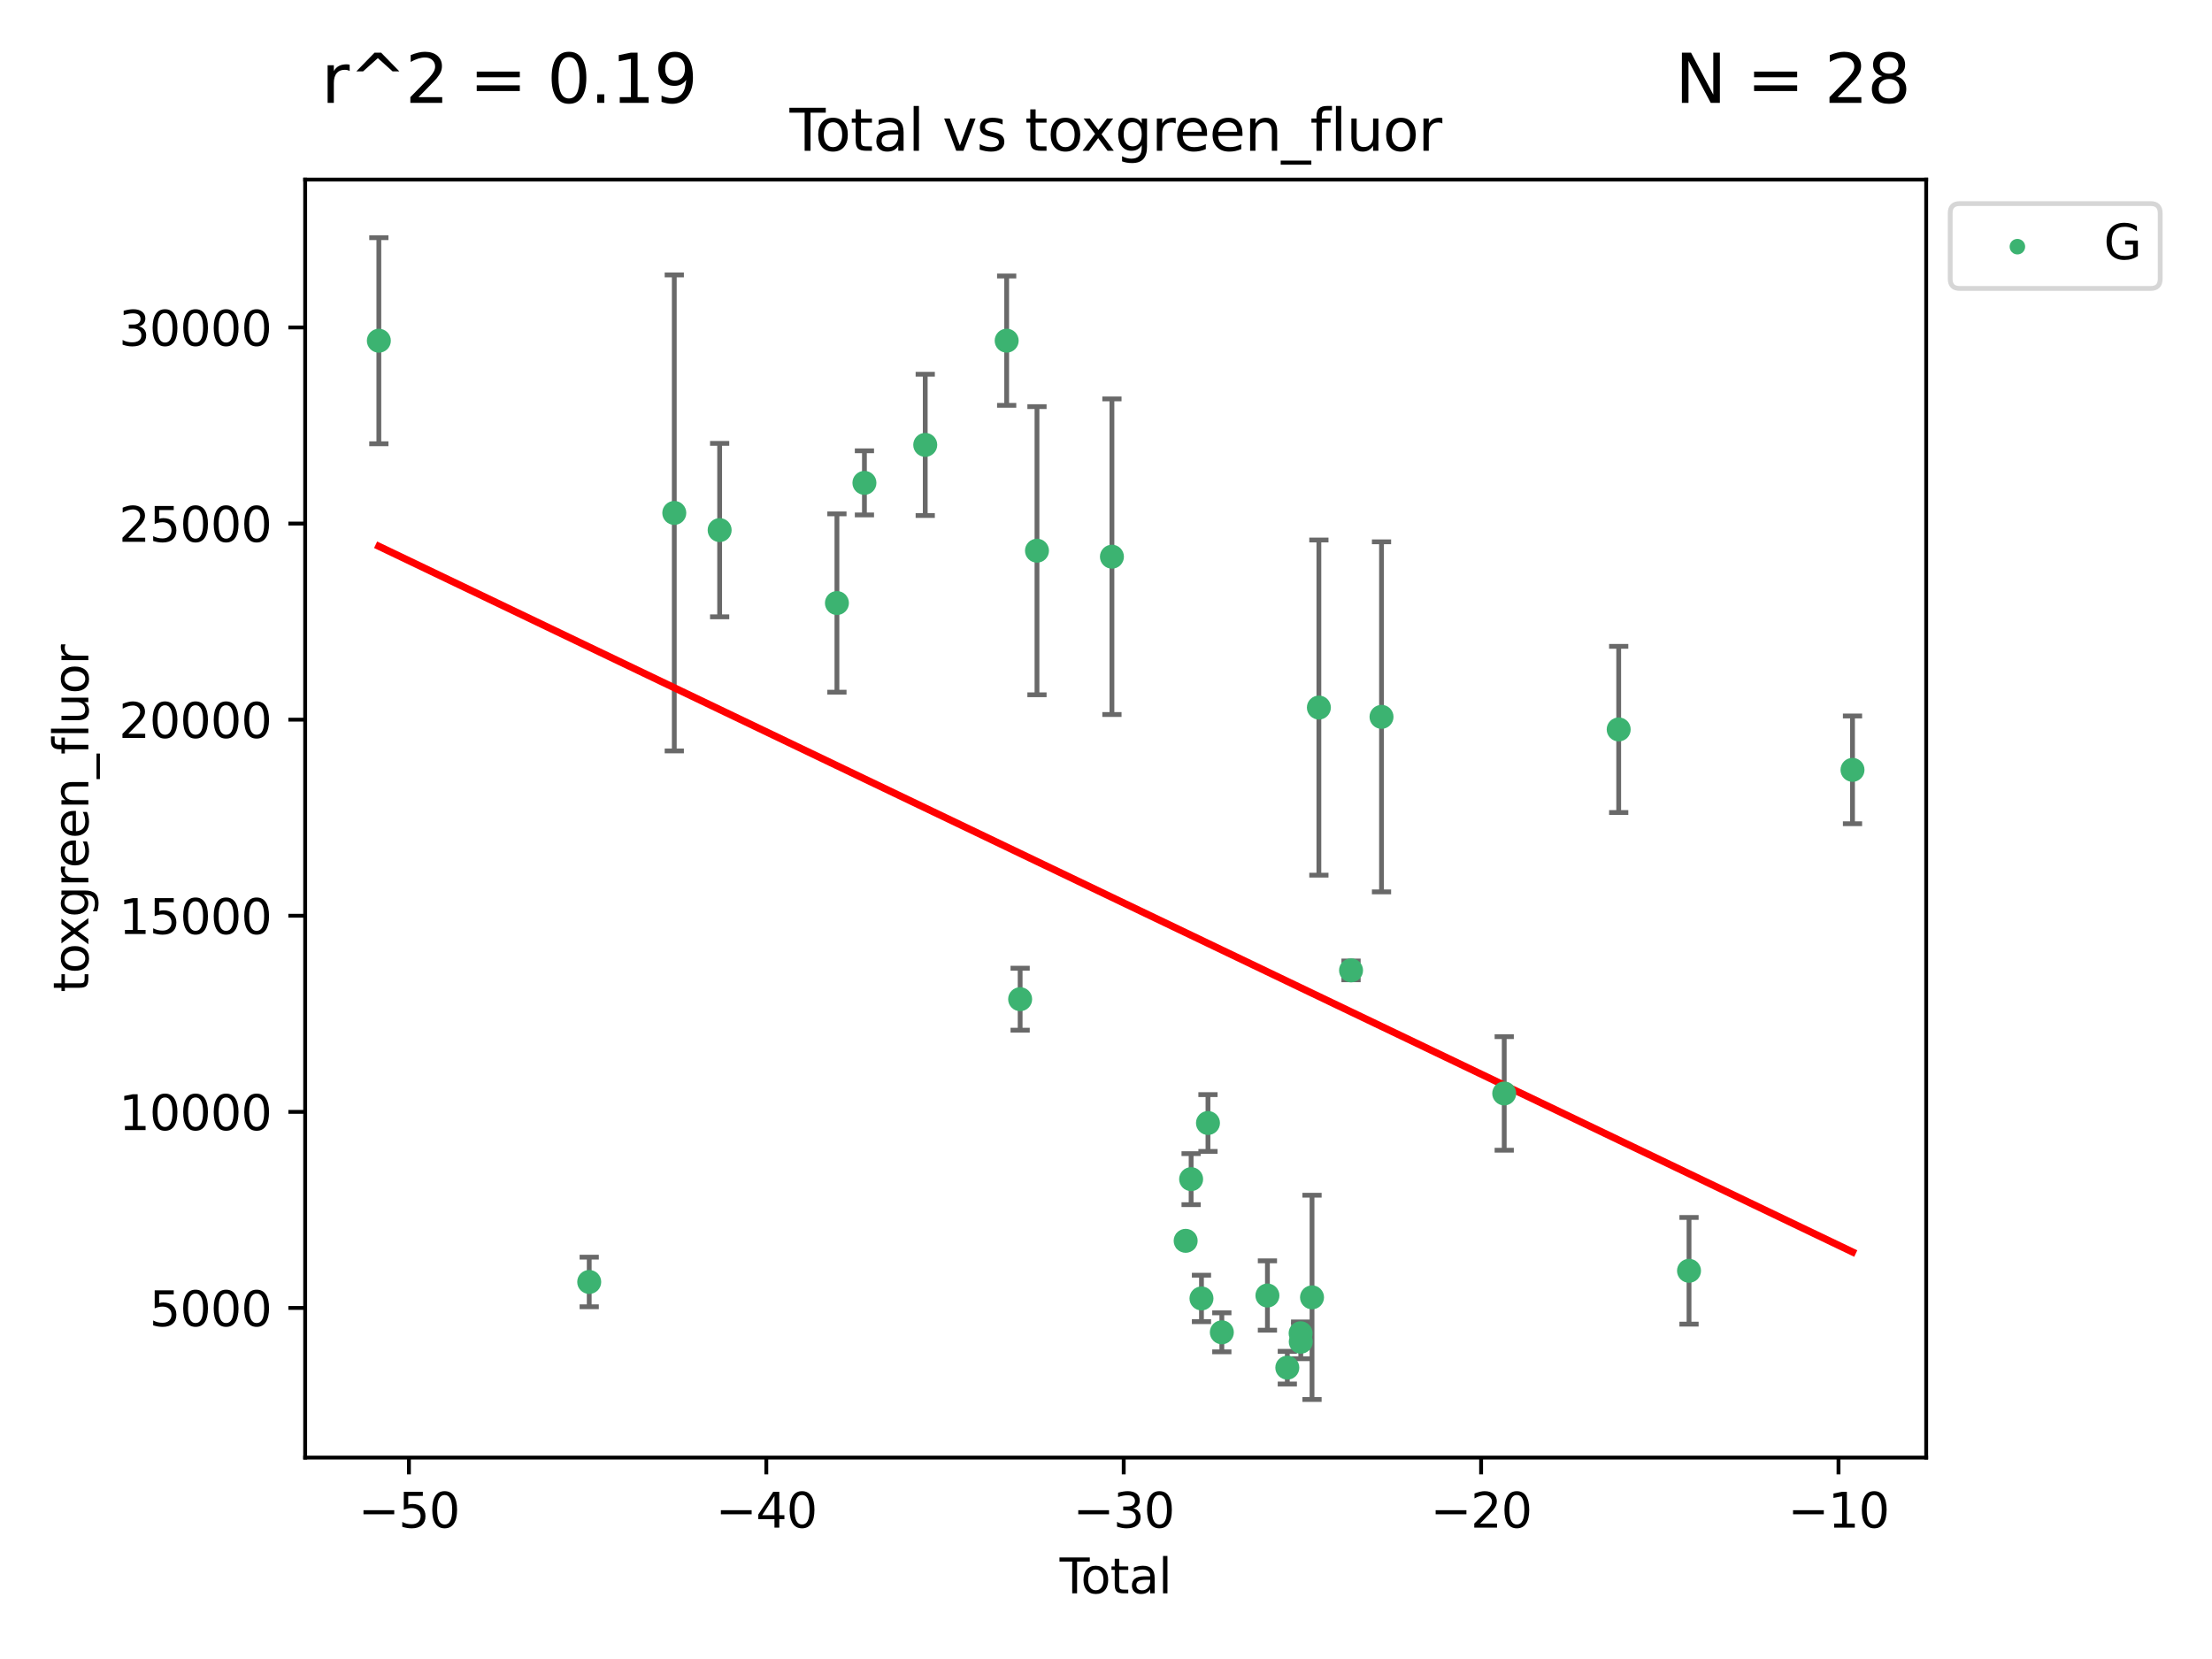 <?xml version="1.0" encoding="utf-8" standalone="no"?>
<!DOCTYPE svg PUBLIC "-//W3C//DTD SVG 1.1//EN"
  "http://www.w3.org/Graphics/SVG/1.1/DTD/svg11.dtd">
<svg xmlns:xlink="http://www.w3.org/1999/xlink" width="460.8pt" height="345.6pt" viewBox="0 0 460.8 345.6" xmlns="http://www.w3.org/2000/svg" version="1.1">
 <defs>
  <style type="text/css">*{stroke-linejoin: round; stroke-linecap: butt}</style>
 </defs>
 <g id="figure_1">
  <g id="patch_1">
   <path d="M 0 345.6 
L 460.8 345.6 
L 460.8 0 
L 0 0 
z
" style="fill: #ffffff"/>
  </g>
  <g id="axes_1">
   <g id="patch_2">
    <path d="M 63.571 303.64 
L 401.26 303.64 
L 401.26 37.411 
L 63.571 37.411 
z
" style="fill: #ffffff"/>
   </g>
   <g id="PathCollection_1">
    <defs>
     <path id="mb8e1bb614c" d="M 0 1.118 
C 0.297 1.118 0.581 1 0.791 0.791 
C 1 0.581 1.118 0.297 1.118 0 
C 1.118 -0.297 1 -0.581 0.791 -0.791 
C 0.581 -1 0.297 -1.118 0 -1.118 
C -0.297 -1.118 -0.581 -1 -0.791 -0.791 
C -1 -0.581 -1.118 -0.297 -1.118 0 
C -1.118 0.297 -1 0.581 -0.791 0.791 
C -0.581 1 -0.297 1.118 0 1.118 
z
" style="stroke: #3cb371"/>
    </defs>
    <g clip-path="url(#pe481073823)">
     <use xlink:href="#mb8e1bb614c" x="78.921" y="70.977" style="fill: #3cb371; stroke: #3cb371"/>
     <use xlink:href="#mb8e1bb614c" x="122.745" y="267.056" style="fill: #3cb371; stroke: #3cb371"/>
     <use xlink:href="#mb8e1bb614c" x="140.466" y="106.853" style="fill: #3cb371; stroke: #3cb371"/>
     <use xlink:href="#mb8e1bb614c" x="149.915" y="110.429" style="fill: #3cb371; stroke: #3cb371"/>
     <use xlink:href="#mb8e1bb614c" x="174.347" y="125.623" style="fill: #3cb371; stroke: #3cb371"/>
     <use xlink:href="#mb8e1bb614c" x="180.076" y="100.591" style="fill: #3cb371; stroke: #3cb371"/>
     <use xlink:href="#mb8e1bb614c" x="192.744" y="92.676" style="fill: #3cb371; stroke: #3cb371"/>
     <use xlink:href="#mb8e1bb614c" x="209.708" y="70.968" style="fill: #3cb371; stroke: #3cb371"/>
     <use xlink:href="#mb8e1bb614c" x="212.514" y="208.149" style="fill: #3cb371; stroke: #3cb371"/>
     <use xlink:href="#mb8e1bb614c" x="216.022" y="114.719" style="fill: #3cb371; stroke: #3cb371"/>
     <use xlink:href="#mb8e1bb614c" x="231.636" y="115.971" style="fill: #3cb371; stroke: #3cb371"/>
     <use xlink:href="#mb8e1bb614c" x="246.995" y="258.486" style="fill: #3cb371; stroke: #3cb371"/>
     <use xlink:href="#mb8e1bb614c" x="248.132" y="245.635" style="fill: #3cb371; stroke: #3cb371"/>
     <use xlink:href="#mb8e1bb614c" x="250.289" y="270.487" style="fill: #3cb371; stroke: #3cb371"/>
     <use xlink:href="#mb8e1bb614c" x="251.643" y="233.941" style="fill: #3cb371; stroke: #3cb371"/>
     <use xlink:href="#mb8e1bb614c" x="254.53" y="277.544" style="fill: #3cb371; stroke: #3cb371"/>
     <use xlink:href="#mb8e1bb614c" x="264.028" y="269.88" style="fill: #3cb371; stroke: #3cb371"/>
     <use xlink:href="#mb8e1bb614c" x="268.172" y="284.908" style="fill: #3cb371; stroke: #3cb371"/>
     <use xlink:href="#mb8e1bb614c" x="270.942" y="277.739" style="fill: #3cb371; stroke: #3cb371"/>
     <use xlink:href="#mb8e1bb614c" x="270.973" y="279.508" style="fill: #3cb371; stroke: #3cb371"/>
     <use xlink:href="#mb8e1bb614c" x="273.319" y="270.261" style="fill: #3cb371; stroke: #3cb371"/>
     <use xlink:href="#mb8e1bb614c" x="274.747" y="147.399" style="fill: #3cb371; stroke: #3cb371"/>
     <use xlink:href="#mb8e1bb614c" x="281.447" y="202.146" style="fill: #3cb371; stroke: #3cb371"/>
     <use xlink:href="#mb8e1bb614c" x="287.795" y="149.334" style="fill: #3cb371; stroke: #3cb371"/>
     <use xlink:href="#mb8e1bb614c" x="313.358" y="227.782" style="fill: #3cb371; stroke: #3cb371"/>
     <use xlink:href="#mb8e1bb614c" x="337.204" y="151.954" style="fill: #3cb371; stroke: #3cb371"/>
     <use xlink:href="#mb8e1bb614c" x="351.854" y="264.73" style="fill: #3cb371; stroke: #3cb371"/>
     <use xlink:href="#mb8e1bb614c" x="385.911" y="160.375" style="fill: #3cb371; stroke: #3cb371"/>
    </g>
   </g>
   <g id="matplotlib.axis_1">
    <g id="xtick_1">
     <g id="line2d_1">
      <defs>
       <path id="mb75c868657" d="M 0 0 
L 0 3.5 
" style="stroke: #000000; stroke-width: 0.8"/>
      </defs>
      <g>
       <use xlink:href="#mb75c868657" x="85.187" y="303.64" style="stroke: #000000; stroke-width: 0.8"/>
      </g>
     </g>
     <g id="text_1">
      <!-- −50 -->
      <g transform="translate(74.634 318.238)scale(0.1 -0.1)">
       <defs>
        <path id="DejaVuSans-2212" d="M 678 2272 
L 4684 2272 
L 4684 1741 
L 678 1741 
L 678 2272 
z
" transform="scale(0.016)"/>
        <path id="DejaVuSans-35" d="M 691 4666 
L 3169 4666 
L 3169 4134 
L 1269 4134 
L 1269 2991 
Q 1406 3038 1543 3061 
Q 1681 3084 1819 3084 
Q 2600 3084 3056 2656 
Q 3513 2228 3513 1497 
Q 3513 744 3044 326 
Q 2575 -91 1722 -91 
Q 1428 -91 1123 -41 
Q 819 9 494 109 
L 494 744 
Q 775 591 1075 516 
Q 1375 441 1709 441 
Q 2250 441 2565 725 
Q 2881 1009 2881 1497 
Q 2881 1984 2565 2268 
Q 2250 2553 1709 2553 
Q 1456 2553 1204 2497 
Q 953 2441 691 2322 
L 691 4666 
z
" transform="scale(0.016)"/>
        <path id="DejaVuSans-30" d="M 2034 4250 
Q 1547 4250 1301 3770 
Q 1056 3291 1056 2328 
Q 1056 1369 1301 889 
Q 1547 409 2034 409 
Q 2525 409 2770 889 
Q 3016 1369 3016 2328 
Q 3016 3291 2770 3770 
Q 2525 4250 2034 4250 
z
M 2034 4750 
Q 2819 4750 3233 4129 
Q 3647 3509 3647 2328 
Q 3647 1150 3233 529 
Q 2819 -91 2034 -91 
Q 1250 -91 836 529 
Q 422 1150 422 2328 
Q 422 3509 836 4129 
Q 1250 4750 2034 4750 
z
" transform="scale(0.016)"/>
       </defs>
       <use xlink:href="#DejaVuSans-2212"/>
       <use xlink:href="#DejaVuSans-35" x="83.789"/>
       <use xlink:href="#DejaVuSans-30" x="147.412"/>
      </g>
     </g>
    </g>
    <g id="xtick_2">
     <g id="line2d_2">
      <g>
       <use xlink:href="#mb75c868657" x="159.638" y="303.64" style="stroke: #000000; stroke-width: 0.8"/>
      </g>
     </g>
     <g id="text_2">
      <!-- −40 -->
      <g transform="translate(149.086 318.238)scale(0.1 -0.1)">
       <defs>
        <path id="DejaVuSans-34" d="M 2419 4116 
L 825 1625 
L 2419 1625 
L 2419 4116 
z
M 2253 4666 
L 3047 4666 
L 3047 1625 
L 3713 1625 
L 3713 1100 
L 3047 1100 
L 3047 0 
L 2419 0 
L 2419 1100 
L 313 1100 
L 313 1709 
L 2253 4666 
z
" transform="scale(0.016)"/>
       </defs>
       <use xlink:href="#DejaVuSans-2212"/>
       <use xlink:href="#DejaVuSans-34" x="83.789"/>
       <use xlink:href="#DejaVuSans-30" x="147.412"/>
      </g>
     </g>
    </g>
    <g id="xtick_3">
     <g id="line2d_3">
      <g>
       <use xlink:href="#mb75c868657" x="234.089" y="303.64" style="stroke: #000000; stroke-width: 0.8"/>
      </g>
     </g>
     <g id="text_3">
      <!-- −30 -->
      <g transform="translate(223.537 318.238)scale(0.1 -0.1)">
       <defs>
        <path id="DejaVuSans-33" d="M 2597 2516 
Q 3050 2419 3304 2112 
Q 3559 1806 3559 1356 
Q 3559 666 3084 287 
Q 2609 -91 1734 -91 
Q 1441 -91 1130 -33 
Q 819 25 488 141 
L 488 750 
Q 750 597 1062 519 
Q 1375 441 1716 441 
Q 2309 441 2620 675 
Q 2931 909 2931 1356 
Q 2931 1769 2642 2001 
Q 2353 2234 1838 2234 
L 1294 2234 
L 1294 2753 
L 1863 2753 
Q 2328 2753 2575 2939 
Q 2822 3125 2822 3475 
Q 2822 3834 2567 4026 
Q 2313 4219 1838 4219 
Q 1578 4219 1281 4162 
Q 984 4106 628 3988 
L 628 4550 
Q 988 4650 1302 4700 
Q 1616 4750 1894 4750 
Q 2613 4750 3031 4423 
Q 3450 4097 3450 3541 
Q 3450 3153 3228 2886 
Q 3006 2619 2597 2516 
z
" transform="scale(0.016)"/>
       </defs>
       <use xlink:href="#DejaVuSans-2212"/>
       <use xlink:href="#DejaVuSans-33" x="83.789"/>
       <use xlink:href="#DejaVuSans-30" x="147.412"/>
      </g>
     </g>
    </g>
    <g id="xtick_4">
     <g id="line2d_4">
      <g>
       <use xlink:href="#mb75c868657" x="308.541" y="303.64" style="stroke: #000000; stroke-width: 0.8"/>
      </g>
     </g>
     <g id="text_4">
      <!-- −20 -->
      <g transform="translate(297.988 318.238)scale(0.1 -0.1)">
       <defs>
        <path id="DejaVuSans-32" d="M 1228 531 
L 3431 531 
L 3431 0 
L 469 0 
L 469 531 
Q 828 903 1448 1529 
Q 2069 2156 2228 2338 
Q 2531 2678 2651 2914 
Q 2772 3150 2772 3378 
Q 2772 3750 2511 3984 
Q 2250 4219 1831 4219 
Q 1534 4219 1204 4116 
Q 875 4013 500 3803 
L 500 4441 
Q 881 4594 1212 4672 
Q 1544 4750 1819 4750 
Q 2544 4750 2975 4387 
Q 3406 4025 3406 3419 
Q 3406 3131 3298 2873 
Q 3191 2616 2906 2266 
Q 2828 2175 2409 1742 
Q 1991 1309 1228 531 
z
" transform="scale(0.016)"/>
       </defs>
       <use xlink:href="#DejaVuSans-2212"/>
       <use xlink:href="#DejaVuSans-32" x="83.789"/>
       <use xlink:href="#DejaVuSans-30" x="147.412"/>
      </g>
     </g>
    </g>
    <g id="xtick_5">
     <g id="line2d_5">
      <g>
       <use xlink:href="#mb75c868657" x="382.992" y="303.64" style="stroke: #000000; stroke-width: 0.8"/>
      </g>
     </g>
     <g id="text_5">
      <!-- −10 -->
      <g transform="translate(372.44 318.238)scale(0.1 -0.1)">
       <defs>
        <path id="DejaVuSans-31" d="M 794 531 
L 1825 531 
L 1825 4091 
L 703 3866 
L 703 4441 
L 1819 4666 
L 2450 4666 
L 2450 531 
L 3481 531 
L 3481 0 
L 794 0 
L 794 531 
z
" transform="scale(0.016)"/>
       </defs>
       <use xlink:href="#DejaVuSans-2212"/>
       <use xlink:href="#DejaVuSans-31" x="83.789"/>
       <use xlink:href="#DejaVuSans-30" x="147.412"/>
      </g>
     </g>
    </g>
    <g id="text_6">
     <!-- Total -->
     <g transform="translate(220.739 331.917)scale(0.1 -0.1)">
      <defs>
       <path id="DejaVuSans-54" d="M -19 4666 
L 3928 4666 
L 3928 4134 
L 2272 4134 
L 2272 0 
L 1638 0 
L 1638 4134 
L -19 4134 
L -19 4666 
z
" transform="scale(0.016)"/>
       <path id="DejaVuSans-6f" d="M 1959 3097 
Q 1497 3097 1228 2736 
Q 959 2375 959 1747 
Q 959 1119 1226 758 
Q 1494 397 1959 397 
Q 2419 397 2687 759 
Q 2956 1122 2956 1747 
Q 2956 2369 2687 2733 
Q 2419 3097 1959 3097 
z
M 1959 3584 
Q 2709 3584 3137 3096 
Q 3566 2609 3566 1747 
Q 3566 888 3137 398 
Q 2709 -91 1959 -91 
Q 1206 -91 779 398 
Q 353 888 353 1747 
Q 353 2609 779 3096 
Q 1206 3584 1959 3584 
z
" transform="scale(0.016)"/>
       <path id="DejaVuSans-74" d="M 1172 4494 
L 1172 3500 
L 2356 3500 
L 2356 3053 
L 1172 3053 
L 1172 1153 
Q 1172 725 1289 603 
Q 1406 481 1766 481 
L 2356 481 
L 2356 0 
L 1766 0 
Q 1100 0 847 248 
Q 594 497 594 1153 
L 594 3053 
L 172 3053 
L 172 3500 
L 594 3500 
L 594 4494 
L 1172 4494 
z
" transform="scale(0.016)"/>
       <path id="DejaVuSans-61" d="M 2194 1759 
Q 1497 1759 1228 1600 
Q 959 1441 959 1056 
Q 959 750 1161 570 
Q 1363 391 1709 391 
Q 2188 391 2477 730 
Q 2766 1069 2766 1631 
L 2766 1759 
L 2194 1759 
z
M 3341 1997 
L 3341 0 
L 2766 0 
L 2766 531 
Q 2569 213 2275 61 
Q 1981 -91 1556 -91 
Q 1019 -91 701 211 
Q 384 513 384 1019 
Q 384 1609 779 1909 
Q 1175 2209 1959 2209 
L 2766 2209 
L 2766 2266 
Q 2766 2663 2505 2880 
Q 2244 3097 1772 3097 
Q 1472 3097 1187 3025 
Q 903 2953 641 2809 
L 641 3341 
Q 956 3463 1253 3523 
Q 1550 3584 1831 3584 
Q 2591 3584 2966 3190 
Q 3341 2797 3341 1997 
z
" transform="scale(0.016)"/>
       <path id="DejaVuSans-6c" d="M 603 4863 
L 1178 4863 
L 1178 0 
L 603 0 
L 603 4863 
z
" transform="scale(0.016)"/>
      </defs>
      <use xlink:href="#DejaVuSans-54"/>
      <use xlink:href="#DejaVuSans-6f" x="44.084"/>
      <use xlink:href="#DejaVuSans-74" x="105.266"/>
      <use xlink:href="#DejaVuSans-61" x="144.475"/>
      <use xlink:href="#DejaVuSans-6c" x="205.754"/>
     </g>
    </g>
   </g>
   <g id="matplotlib.axis_2">
    <g id="ytick_1">
     <g id="line2d_6">
      <defs>
       <path id="mfc0b004ce8" d="M 0 0 
L -3.5 0 
" style="stroke: #000000; stroke-width: 0.8"/>
      </defs>
      <g>
       <use xlink:href="#mfc0b004ce8" x="63.571" y="272.469" style="stroke: #000000; stroke-width: 0.8"/>
      </g>
     </g>
     <g id="text_7">
      <!-- 5000 -->
      <g transform="translate(31.121 276.268)scale(0.1 -0.1)">
       <use xlink:href="#DejaVuSans-35"/>
       <use xlink:href="#DejaVuSans-30" x="63.623"/>
       <use xlink:href="#DejaVuSans-30" x="127.246"/>
       <use xlink:href="#DejaVuSans-30" x="190.869"/>
      </g>
     </g>
    </g>
    <g id="ytick_2">
     <g id="line2d_7">
      <g>
       <use xlink:href="#mfc0b004ce8" x="63.571" y="231.619" style="stroke: #000000; stroke-width: 0.8"/>
      </g>
     </g>
     <g id="text_8">
      <!-- 10000 -->
      <g transform="translate(24.759 235.418)scale(0.1 -0.1)">
       <use xlink:href="#DejaVuSans-31"/>
       <use xlink:href="#DejaVuSans-30" x="63.623"/>
       <use xlink:href="#DejaVuSans-30" x="127.246"/>
       <use xlink:href="#DejaVuSans-30" x="190.869"/>
       <use xlink:href="#DejaVuSans-30" x="254.492"/>
      </g>
     </g>
    </g>
    <g id="ytick_3">
     <g id="line2d_8">
      <g>
       <use xlink:href="#mfc0b004ce8" x="63.571" y="190.769" style="stroke: #000000; stroke-width: 0.8"/>
      </g>
     </g>
     <g id="text_9">
      <!-- 15000 -->
      <g transform="translate(24.759 194.568)scale(0.1 -0.1)">
       <use xlink:href="#DejaVuSans-31"/>
       <use xlink:href="#DejaVuSans-35" x="63.623"/>
       <use xlink:href="#DejaVuSans-30" x="127.246"/>
       <use xlink:href="#DejaVuSans-30" x="190.869"/>
       <use xlink:href="#DejaVuSans-30" x="254.492"/>
      </g>
     </g>
    </g>
    <g id="ytick_4">
     <g id="line2d_9">
      <g>
       <use xlink:href="#mfc0b004ce8" x="63.571" y="149.919" style="stroke: #000000; stroke-width: 0.8"/>
      </g>
     </g>
     <g id="text_10">
      <!-- 20000 -->
      <g transform="translate(24.759 153.718)scale(0.1 -0.1)">
       <use xlink:href="#DejaVuSans-32"/>
       <use xlink:href="#DejaVuSans-30" x="63.623"/>
       <use xlink:href="#DejaVuSans-30" x="127.246"/>
       <use xlink:href="#DejaVuSans-30" x="190.869"/>
       <use xlink:href="#DejaVuSans-30" x="254.492"/>
      </g>
     </g>
    </g>
    <g id="ytick_5">
     <g id="line2d_10">
      <g>
       <use xlink:href="#mfc0b004ce8" x="63.571" y="109.069" style="stroke: #000000; stroke-width: 0.8"/>
      </g>
     </g>
     <g id="text_11">
      <!-- 25000 -->
      <g transform="translate(24.759 112.869)scale(0.1 -0.1)">
       <use xlink:href="#DejaVuSans-32"/>
       <use xlink:href="#DejaVuSans-35" x="63.623"/>
       <use xlink:href="#DejaVuSans-30" x="127.246"/>
       <use xlink:href="#DejaVuSans-30" x="190.869"/>
       <use xlink:href="#DejaVuSans-30" x="254.492"/>
      </g>
     </g>
    </g>
    <g id="ytick_6">
     <g id="line2d_11">
      <g>
       <use xlink:href="#mfc0b004ce8" x="63.571" y="68.219" style="stroke: #000000; stroke-width: 0.8"/>
      </g>
     </g>
     <g id="text_12">
      <!-- 30000 -->
      <g transform="translate(24.759 72.019)scale(0.1 -0.1)">
       <use xlink:href="#DejaVuSans-33"/>
       <use xlink:href="#DejaVuSans-30" x="63.623"/>
       <use xlink:href="#DejaVuSans-30" x="127.246"/>
       <use xlink:href="#DejaVuSans-30" x="190.869"/>
       <use xlink:href="#DejaVuSans-30" x="254.492"/>
      </g>
     </g>
    </g>
    <g id="text_13">
     <!-- toxgreen_fluor -->
     <g transform="translate(18.401 206.72)rotate(-90)scale(0.1 -0.1)">
      <defs>
       <path id="DejaVuSans-78" d="M 3513 3500 
L 2247 1797 
L 3578 0 
L 2900 0 
L 1881 1375 
L 863 0 
L 184 0 
L 1544 1831 
L 300 3500 
L 978 3500 
L 1906 2253 
L 2834 3500 
L 3513 3500 
z
" transform="scale(0.016)"/>
       <path id="DejaVuSans-67" d="M 2906 1791 
Q 2906 2416 2648 2759 
Q 2391 3103 1925 3103 
Q 1463 3103 1205 2759 
Q 947 2416 947 1791 
Q 947 1169 1205 825 
Q 1463 481 1925 481 
Q 2391 481 2648 825 
Q 2906 1169 2906 1791 
z
M 3481 434 
Q 3481 -459 3084 -895 
Q 2688 -1331 1869 -1331 
Q 1566 -1331 1297 -1286 
Q 1028 -1241 775 -1147 
L 775 -588 
Q 1028 -725 1275 -790 
Q 1522 -856 1778 -856 
Q 2344 -856 2625 -561 
Q 2906 -266 2906 331 
L 2906 616 
Q 2728 306 2450 153 
Q 2172 0 1784 0 
Q 1141 0 747 490 
Q 353 981 353 1791 
Q 353 2603 747 3093 
Q 1141 3584 1784 3584 
Q 2172 3584 2450 3431 
Q 2728 3278 2906 2969 
L 2906 3500 
L 3481 3500 
L 3481 434 
z
" transform="scale(0.016)"/>
       <path id="DejaVuSans-72" d="M 2631 2963 
Q 2534 3019 2420 3045 
Q 2306 3072 2169 3072 
Q 1681 3072 1420 2755 
Q 1159 2438 1159 1844 
L 1159 0 
L 581 0 
L 581 3500 
L 1159 3500 
L 1159 2956 
Q 1341 3275 1631 3429 
Q 1922 3584 2338 3584 
Q 2397 3584 2469 3576 
Q 2541 3569 2628 3553 
L 2631 2963 
z
" transform="scale(0.016)"/>
       <path id="DejaVuSans-65" d="M 3597 1894 
L 3597 1613 
L 953 1613 
Q 991 1019 1311 708 
Q 1631 397 2203 397 
Q 2534 397 2845 478 
Q 3156 559 3463 722 
L 3463 178 
Q 3153 47 2828 -22 
Q 2503 -91 2169 -91 
Q 1331 -91 842 396 
Q 353 884 353 1716 
Q 353 2575 817 3079 
Q 1281 3584 2069 3584 
Q 2775 3584 3186 3129 
Q 3597 2675 3597 1894 
z
M 3022 2063 
Q 3016 2534 2758 2815 
Q 2500 3097 2075 3097 
Q 1594 3097 1305 2825 
Q 1016 2553 972 2059 
L 3022 2063 
z
" transform="scale(0.016)"/>
       <path id="DejaVuSans-6e" d="M 3513 2113 
L 3513 0 
L 2938 0 
L 2938 2094 
Q 2938 2591 2744 2837 
Q 2550 3084 2163 3084 
Q 1697 3084 1428 2787 
Q 1159 2491 1159 1978 
L 1159 0 
L 581 0 
L 581 3500 
L 1159 3500 
L 1159 2956 
Q 1366 3272 1645 3428 
Q 1925 3584 2291 3584 
Q 2894 3584 3203 3211 
Q 3513 2838 3513 2113 
z
" transform="scale(0.016)"/>
       <path id="DejaVuSans-5f" d="M 3263 -1063 
L 3263 -1509 
L -63 -1509 
L -63 -1063 
L 3263 -1063 
z
" transform="scale(0.016)"/>
       <path id="DejaVuSans-66" d="M 2375 4863 
L 2375 4384 
L 1825 4384 
Q 1516 4384 1395 4259 
Q 1275 4134 1275 3809 
L 1275 3500 
L 2222 3500 
L 2222 3053 
L 1275 3053 
L 1275 0 
L 697 0 
L 697 3053 
L 147 3053 
L 147 3500 
L 697 3500 
L 697 3744 
Q 697 4328 969 4595 
Q 1241 4863 1831 4863 
L 2375 4863 
z
" transform="scale(0.016)"/>
       <path id="DejaVuSans-75" d="M 544 1381 
L 544 3500 
L 1119 3500 
L 1119 1403 
Q 1119 906 1312 657 
Q 1506 409 1894 409 
Q 2359 409 2629 706 
Q 2900 1003 2900 1516 
L 2900 3500 
L 3475 3500 
L 3475 0 
L 2900 0 
L 2900 538 
Q 2691 219 2414 64 
Q 2138 -91 1772 -91 
Q 1169 -91 856 284 
Q 544 659 544 1381 
z
M 1991 3584 
L 1991 3584 
z
" transform="scale(0.016)"/>
      </defs>
      <use xlink:href="#DejaVuSans-74"/>
      <use xlink:href="#DejaVuSans-6f" x="39.209"/>
      <use xlink:href="#DejaVuSans-78" x="97.266"/>
      <use xlink:href="#DejaVuSans-67" x="156.445"/>
      <use xlink:href="#DejaVuSans-72" x="219.922"/>
      <use xlink:href="#DejaVuSans-65" x="258.785"/>
      <use xlink:href="#DejaVuSans-65" x="320.309"/>
      <use xlink:href="#DejaVuSans-6e" x="381.832"/>
      <use xlink:href="#DejaVuSans-5f" x="445.211"/>
      <use xlink:href="#DejaVuSans-66" x="495.211"/>
      <use xlink:href="#DejaVuSans-6c" x="530.416"/>
      <use xlink:href="#DejaVuSans-75" x="558.199"/>
      <use xlink:href="#DejaVuSans-6f" x="621.578"/>
      <use xlink:href="#DejaVuSans-72" x="682.76"/>
     </g>
    </g>
   </g>
   <g id="LineCollection_1">
    <path d="M 78.921 92.441 
L 78.921 49.513 
" clip-path="url(#pe481073823)" style="fill: none; stroke: #696969"/>
    <path d="M 122.745 272.224 
L 122.745 261.889 
" clip-path="url(#pe481073823)" style="fill: none; stroke: #696969"/>
    <path d="M 140.466 156.432 
L 140.466 57.275 
" clip-path="url(#pe481073823)" style="fill: none; stroke: #696969"/>
    <path d="M 149.915 128.496 
L 149.915 92.361 
" clip-path="url(#pe481073823)" style="fill: none; stroke: #696969"/>
    <path d="M 174.347 144.197 
L 174.347 107.05 
" clip-path="url(#pe481073823)" style="fill: none; stroke: #696969"/>
    <path d="M 180.076 107.27 
L 180.076 93.912 
" clip-path="url(#pe481073823)" style="fill: none; stroke: #696969"/>
    <path d="M 192.744 107.389 
L 192.744 77.962 
" clip-path="url(#pe481073823)" style="fill: none; stroke: #696969"/>
    <path d="M 209.708 84.439 
L 209.708 57.496 
" clip-path="url(#pe481073823)" style="fill: none; stroke: #696969"/>
    <path d="M 212.514 214.601 
L 212.514 201.697 
" clip-path="url(#pe481073823)" style="fill: none; stroke: #696969"/>
    <path d="M 216.022 144.732 
L 216.022 84.707 
" clip-path="url(#pe481073823)" style="fill: none; stroke: #696969"/>
    <path d="M 231.636 148.846 
L 231.636 83.097 
" clip-path="url(#pe481073823)" style="fill: none; stroke: #696969"/>
    <path d="M 246.995 259.502 
L 246.995 257.469 
" clip-path="url(#pe481073823)" style="fill: none; stroke: #696969"/>
    <path d="M 248.132 250.951 
L 248.132 240.32 
" clip-path="url(#pe481073823)" style="fill: none; stroke: #696969"/>
    <path d="M 250.289 275.325 
L 250.289 265.648 
" clip-path="url(#pe481073823)" style="fill: none; stroke: #696969"/>
    <path d="M 251.643 239.853 
L 251.643 228.029 
" clip-path="url(#pe481073823)" style="fill: none; stroke: #696969"/>
    <path d="M 254.53 281.607 
L 254.53 273.482 
" clip-path="url(#pe481073823)" style="fill: none; stroke: #696969"/>
    <path d="M 264.028 277.104 
L 264.028 262.656 
" clip-path="url(#pe481073823)" style="fill: none; stroke: #696969"/>
    <path d="M 268.172 288.312 
L 268.172 281.504 
" clip-path="url(#pe481073823)" style="fill: none; stroke: #696969"/>
    <path d="M 270.942 280.096 
L 270.942 275.381 
" clip-path="url(#pe481073823)" style="fill: none; stroke: #696969"/>
    <path d="M 270.973 283.046 
L 270.973 275.969 
" clip-path="url(#pe481073823)" style="fill: none; stroke: #696969"/>
    <path d="M 273.319 291.539 
L 273.319 248.983 
" clip-path="url(#pe481073823)" style="fill: none; stroke: #696969"/>
    <path d="M 274.747 182.307 
L 274.747 112.49 
" clip-path="url(#pe481073823)" style="fill: none; stroke: #696969"/>
    <path d="M 281.447 204.107 
L 281.447 200.186 
" clip-path="url(#pe481073823)" style="fill: none; stroke: #696969"/>
    <path d="M 287.795 185.794 
L 287.795 112.874 
" clip-path="url(#pe481073823)" style="fill: none; stroke: #696969"/>
    <path d="M 313.358 239.61 
L 313.358 215.955 
" clip-path="url(#pe481073823)" style="fill: none; stroke: #696969"/>
    <path d="M 337.204 169.259 
L 337.204 134.649 
" clip-path="url(#pe481073823)" style="fill: none; stroke: #696969"/>
    <path d="M 351.854 275.839 
L 351.854 253.621 
" clip-path="url(#pe481073823)" style="fill: none; stroke: #696969"/>
    <path d="M 385.911 171.597 
L 385.911 149.152 
" clip-path="url(#pe481073823)" style="fill: none; stroke: #696969"/>
   </g>
   <g id="line2d_12">
    <defs>
     <path id="m6e61900bcd" d="M 2 0 
L -2 -0 
" style="stroke: #696969"/>
    </defs>
    <g clip-path="url(#pe481073823)">
     <use xlink:href="#m6e61900bcd" x="78.921" y="92.441" style="fill: #696969; stroke: #696969"/>
     <use xlink:href="#m6e61900bcd" x="122.745" y="272.224" style="fill: #696969; stroke: #696969"/>
     <use xlink:href="#m6e61900bcd" x="140.466" y="156.432" style="fill: #696969; stroke: #696969"/>
     <use xlink:href="#m6e61900bcd" x="149.915" y="128.496" style="fill: #696969; stroke: #696969"/>
     <use xlink:href="#m6e61900bcd" x="174.347" y="144.197" style="fill: #696969; stroke: #696969"/>
     <use xlink:href="#m6e61900bcd" x="180.076" y="107.27" style="fill: #696969; stroke: #696969"/>
     <use xlink:href="#m6e61900bcd" x="192.744" y="107.389" style="fill: #696969; stroke: #696969"/>
     <use xlink:href="#m6e61900bcd" x="209.708" y="84.439" style="fill: #696969; stroke: #696969"/>
     <use xlink:href="#m6e61900bcd" x="212.514" y="214.601" style="fill: #696969; stroke: #696969"/>
     <use xlink:href="#m6e61900bcd" x="216.022" y="144.732" style="fill: #696969; stroke: #696969"/>
     <use xlink:href="#m6e61900bcd" x="231.636" y="148.846" style="fill: #696969; stroke: #696969"/>
     <use xlink:href="#m6e61900bcd" x="246.995" y="259.502" style="fill: #696969; stroke: #696969"/>
     <use xlink:href="#m6e61900bcd" x="248.132" y="250.951" style="fill: #696969; stroke: #696969"/>
     <use xlink:href="#m6e61900bcd" x="250.289" y="275.325" style="fill: #696969; stroke: #696969"/>
     <use xlink:href="#m6e61900bcd" x="251.643" y="239.853" style="fill: #696969; stroke: #696969"/>
     <use xlink:href="#m6e61900bcd" x="254.53" y="281.607" style="fill: #696969; stroke: #696969"/>
     <use xlink:href="#m6e61900bcd" x="264.028" y="277.104" style="fill: #696969; stroke: #696969"/>
     <use xlink:href="#m6e61900bcd" x="268.172" y="288.312" style="fill: #696969; stroke: #696969"/>
     <use xlink:href="#m6e61900bcd" x="270.942" y="280.096" style="fill: #696969; stroke: #696969"/>
     <use xlink:href="#m6e61900bcd" x="270.973" y="283.046" style="fill: #696969; stroke: #696969"/>
     <use xlink:href="#m6e61900bcd" x="273.319" y="291.539" style="fill: #696969; stroke: #696969"/>
     <use xlink:href="#m6e61900bcd" x="274.747" y="182.307" style="fill: #696969; stroke: #696969"/>
     <use xlink:href="#m6e61900bcd" x="281.447" y="204.107" style="fill: #696969; stroke: #696969"/>
     <use xlink:href="#m6e61900bcd" x="287.795" y="185.794" style="fill: #696969; stroke: #696969"/>
     <use xlink:href="#m6e61900bcd" x="313.358" y="239.61" style="fill: #696969; stroke: #696969"/>
     <use xlink:href="#m6e61900bcd" x="337.204" y="169.259" style="fill: #696969; stroke: #696969"/>
     <use xlink:href="#m6e61900bcd" x="351.854" y="275.839" style="fill: #696969; stroke: #696969"/>
     <use xlink:href="#m6e61900bcd" x="385.911" y="171.597" style="fill: #696969; stroke: #696969"/>
    </g>
   </g>
   <g id="line2d_13">
    <g clip-path="url(#pe481073823)">
     <use xlink:href="#m6e61900bcd" x="78.921" y="49.513" style="fill: #696969; stroke: #696969"/>
     <use xlink:href="#m6e61900bcd" x="122.745" y="261.889" style="fill: #696969; stroke: #696969"/>
     <use xlink:href="#m6e61900bcd" x="140.466" y="57.275" style="fill: #696969; stroke: #696969"/>
     <use xlink:href="#m6e61900bcd" x="149.915" y="92.361" style="fill: #696969; stroke: #696969"/>
     <use xlink:href="#m6e61900bcd" x="174.347" y="107.05" style="fill: #696969; stroke: #696969"/>
     <use xlink:href="#m6e61900bcd" x="180.076" y="93.912" style="fill: #696969; stroke: #696969"/>
     <use xlink:href="#m6e61900bcd" x="192.744" y="77.962" style="fill: #696969; stroke: #696969"/>
     <use xlink:href="#m6e61900bcd" x="209.708" y="57.496" style="fill: #696969; stroke: #696969"/>
     <use xlink:href="#m6e61900bcd" x="212.514" y="201.697" style="fill: #696969; stroke: #696969"/>
     <use xlink:href="#m6e61900bcd" x="216.022" y="84.707" style="fill: #696969; stroke: #696969"/>
     <use xlink:href="#m6e61900bcd" x="231.636" y="83.097" style="fill: #696969; stroke: #696969"/>
     <use xlink:href="#m6e61900bcd" x="246.995" y="257.469" style="fill: #696969; stroke: #696969"/>
     <use xlink:href="#m6e61900bcd" x="248.132" y="240.32" style="fill: #696969; stroke: #696969"/>
     <use xlink:href="#m6e61900bcd" x="250.289" y="265.648" style="fill: #696969; stroke: #696969"/>
     <use xlink:href="#m6e61900bcd" x="251.643" y="228.029" style="fill: #696969; stroke: #696969"/>
     <use xlink:href="#m6e61900bcd" x="254.53" y="273.482" style="fill: #696969; stroke: #696969"/>
     <use xlink:href="#m6e61900bcd" x="264.028" y="262.656" style="fill: #696969; stroke: #696969"/>
     <use xlink:href="#m6e61900bcd" x="268.172" y="281.504" style="fill: #696969; stroke: #696969"/>
     <use xlink:href="#m6e61900bcd" x="270.942" y="275.381" style="fill: #696969; stroke: #696969"/>
     <use xlink:href="#m6e61900bcd" x="270.973" y="275.969" style="fill: #696969; stroke: #696969"/>
     <use xlink:href="#m6e61900bcd" x="273.319" y="248.983" style="fill: #696969; stroke: #696969"/>
     <use xlink:href="#m6e61900bcd" x="274.747" y="112.49" style="fill: #696969; stroke: #696969"/>
     <use xlink:href="#m6e61900bcd" x="281.447" y="200.186" style="fill: #696969; stroke: #696969"/>
     <use xlink:href="#m6e61900bcd" x="287.795" y="112.874" style="fill: #696969; stroke: #696969"/>
     <use xlink:href="#m6e61900bcd" x="313.358" y="215.955" style="fill: #696969; stroke: #696969"/>
     <use xlink:href="#m6e61900bcd" x="337.204" y="134.649" style="fill: #696969; stroke: #696969"/>
     <use xlink:href="#m6e61900bcd" x="351.854" y="253.621" style="fill: #696969; stroke: #696969"/>
     <use xlink:href="#m6e61900bcd" x="385.911" y="149.152" style="fill: #696969; stroke: #696969"/>
    </g>
   </g>
   <g id="line2d_14">
    <path d="M 78.921 113.804 
L 122.745 134.79 
L 140.466 143.276 
L 149.915 147.801 
L 174.347 159.501 
L 180.076 162.245 
L 192.744 168.311 
L 209.708 176.435 
L 212.514 177.778 
L 216.022 179.458 
L 231.636 186.935 
L 246.995 194.29 
L 248.132 194.835 
L 250.289 195.867 
L 251.643 196.516 
L 254.53 197.899 
L 264.028 202.447 
L 268.172 204.431 
L 270.942 205.758 
L 270.973 205.773 
L 273.319 206.896 
L 274.747 207.58 
L 281.447 210.789 
L 287.795 213.828 
L 313.358 226.07 
L 337.204 237.489 
L 351.854 244.505 
L 385.911 260.813 
" clip-path="url(#pe481073823)" style="fill: none; stroke: #ff0000; stroke-width: 1.5; stroke-linecap: square"/>
   </g>
   <g id="line2d_15">
    <defs>
     <path id="m17b5429277" d="M 0 2 
C 0.53 2 1.039 1.789 1.414 1.414 
C 1.789 1.039 2 0.53 2 0 
C 2 -0.53 1.789 -1.039 1.414 -1.414 
C 1.039 -1.789 0.53 -2 0 -2 
C -0.53 -2 -1.039 -1.789 -1.414 -1.414 
C -1.789 -1.039 -2 -0.53 -2 0 
C -2 0.53 -1.789 1.039 -1.414 1.414 
C -1.039 1.789 -0.53 2 0 2 
z
" style="stroke: #3cb371"/>
    </defs>
    <g clip-path="url(#pe481073823)">
     <use xlink:href="#m17b5429277" x="78.921" y="70.977" style="fill: #3cb371; stroke: #3cb371"/>
     <use xlink:href="#m17b5429277" x="122.745" y="267.056" style="fill: #3cb371; stroke: #3cb371"/>
     <use xlink:href="#m17b5429277" x="140.466" y="106.853" style="fill: #3cb371; stroke: #3cb371"/>
     <use xlink:href="#m17b5429277" x="149.915" y="110.429" style="fill: #3cb371; stroke: #3cb371"/>
     <use xlink:href="#m17b5429277" x="174.347" y="125.623" style="fill: #3cb371; stroke: #3cb371"/>
     <use xlink:href="#m17b5429277" x="180.076" y="100.591" style="fill: #3cb371; stroke: #3cb371"/>
     <use xlink:href="#m17b5429277" x="192.744" y="92.676" style="fill: #3cb371; stroke: #3cb371"/>
     <use xlink:href="#m17b5429277" x="209.708" y="70.968" style="fill: #3cb371; stroke: #3cb371"/>
     <use xlink:href="#m17b5429277" x="212.514" y="208.149" style="fill: #3cb371; stroke: #3cb371"/>
     <use xlink:href="#m17b5429277" x="216.022" y="114.719" style="fill: #3cb371; stroke: #3cb371"/>
     <use xlink:href="#m17b5429277" x="231.636" y="115.971" style="fill: #3cb371; stroke: #3cb371"/>
     <use xlink:href="#m17b5429277" x="246.995" y="258.486" style="fill: #3cb371; stroke: #3cb371"/>
     <use xlink:href="#m17b5429277" x="248.132" y="245.635" style="fill: #3cb371; stroke: #3cb371"/>
     <use xlink:href="#m17b5429277" x="250.289" y="270.487" style="fill: #3cb371; stroke: #3cb371"/>
     <use xlink:href="#m17b5429277" x="251.643" y="233.941" style="fill: #3cb371; stroke: #3cb371"/>
     <use xlink:href="#m17b5429277" x="254.53" y="277.544" style="fill: #3cb371; stroke: #3cb371"/>
     <use xlink:href="#m17b5429277" x="264.028" y="269.88" style="fill: #3cb371; stroke: #3cb371"/>
     <use xlink:href="#m17b5429277" x="268.172" y="284.908" style="fill: #3cb371; stroke: #3cb371"/>
     <use xlink:href="#m17b5429277" x="270.942" y="277.739" style="fill: #3cb371; stroke: #3cb371"/>
     <use xlink:href="#m17b5429277" x="270.973" y="279.508" style="fill: #3cb371; stroke: #3cb371"/>
     <use xlink:href="#m17b5429277" x="273.319" y="270.261" style="fill: #3cb371; stroke: #3cb371"/>
     <use xlink:href="#m17b5429277" x="274.747" y="147.399" style="fill: #3cb371; stroke: #3cb371"/>
     <use xlink:href="#m17b5429277" x="281.447" y="202.146" style="fill: #3cb371; stroke: #3cb371"/>
     <use xlink:href="#m17b5429277" x="287.795" y="149.334" style="fill: #3cb371; stroke: #3cb371"/>
     <use xlink:href="#m17b5429277" x="313.358" y="227.782" style="fill: #3cb371; stroke: #3cb371"/>
     <use xlink:href="#m17b5429277" x="337.204" y="151.954" style="fill: #3cb371; stroke: #3cb371"/>
     <use xlink:href="#m17b5429277" x="351.854" y="264.73" style="fill: #3cb371; stroke: #3cb371"/>
     <use xlink:href="#m17b5429277" x="385.911" y="160.375" style="fill: #3cb371; stroke: #3cb371"/>
    </g>
   </g>
   <g id="patch_3">
    <path d="M 63.571 303.64 
L 63.571 37.411 
" style="fill: none; stroke: #000000; stroke-width: 0.8; stroke-linejoin: miter; stroke-linecap: square"/>
   </g>
   <g id="patch_4">
    <path d="M 401.26 303.64 
L 401.26 37.411 
" style="fill: none; stroke: #000000; stroke-width: 0.8; stroke-linejoin: miter; stroke-linecap: square"/>
   </g>
   <g id="patch_5">
    <path d="M 63.571 303.64 
L 401.26 303.64 
" style="fill: none; stroke: #000000; stroke-width: 0.8; stroke-linejoin: miter; stroke-linecap: square"/>
   </g>
   <g id="patch_6">
    <path d="M 63.571 37.411 
L 401.26 37.411 
" style="fill: none; stroke: #000000; stroke-width: 0.8; stroke-linejoin: miter; stroke-linecap: square"/>
   </g>
   <g id="text_14">
    <!-- N = 28 -->
    <g transform="translate(348.964 21.426)scale(0.14 -0.14)">
     <defs>
      <path id="DejaVuSans-4e" d="M 628 4666 
L 1478 4666 
L 3547 763 
L 3547 4666 
L 4159 4666 
L 4159 0 
L 3309 0 
L 1241 3903 
L 1241 0 
L 628 0 
L 628 4666 
z
" transform="scale(0.016)"/>
      <path id="DejaVuSans-20" transform="scale(0.016)"/>
      <path id="DejaVuSans-3d" d="M 678 2906 
L 4684 2906 
L 4684 2381 
L 678 2381 
L 678 2906 
z
M 678 1631 
L 4684 1631 
L 4684 1100 
L 678 1100 
L 678 1631 
z
" transform="scale(0.016)"/>
      <path id="DejaVuSans-38" d="M 2034 2216 
Q 1584 2216 1326 1975 
Q 1069 1734 1069 1313 
Q 1069 891 1326 650 
Q 1584 409 2034 409 
Q 2484 409 2743 651 
Q 3003 894 3003 1313 
Q 3003 1734 2745 1975 
Q 2488 2216 2034 2216 
z
M 1403 2484 
Q 997 2584 770 2862 
Q 544 3141 544 3541 
Q 544 4100 942 4425 
Q 1341 4750 2034 4750 
Q 2731 4750 3128 4425 
Q 3525 4100 3525 3541 
Q 3525 3141 3298 2862 
Q 3072 2584 2669 2484 
Q 3125 2378 3379 2068 
Q 3634 1759 3634 1313 
Q 3634 634 3220 271 
Q 2806 -91 2034 -91 
Q 1263 -91 848 271 
Q 434 634 434 1313 
Q 434 1759 690 2068 
Q 947 2378 1403 2484 
z
M 1172 3481 
Q 1172 3119 1398 2916 
Q 1625 2713 2034 2713 
Q 2441 2713 2670 2916 
Q 2900 3119 2900 3481 
Q 2900 3844 2670 4047 
Q 2441 4250 2034 4250 
Q 1625 4250 1398 4047 
Q 1172 3844 1172 3481 
z
" transform="scale(0.016)"/>
     </defs>
     <use xlink:href="#DejaVuSans-4e"/>
     <use xlink:href="#DejaVuSans-20" x="74.805"/>
     <use xlink:href="#DejaVuSans-3d" x="106.592"/>
     <use xlink:href="#DejaVuSans-20" x="190.381"/>
     <use xlink:href="#DejaVuSans-32" x="222.168"/>
     <use xlink:href="#DejaVuSans-38" x="285.791"/>
    </g>
   </g>
   <g id="text_15">
    <!-- r^2 = 0.19 -->
    <g transform="translate(66.948 21.426)scale(0.14 -0.14)">
     <defs>
      <path id="DejaVuSans-5e" d="M 2988 4666 
L 4684 2925 
L 4056 2925 
L 2681 4159 
L 1306 2925 
L 678 2925 
L 2375 4666 
L 2988 4666 
z
" transform="scale(0.016)"/>
      <path id="DejaVuSans-2e" d="M 684 794 
L 1344 794 
L 1344 0 
L 684 0 
L 684 794 
z
" transform="scale(0.016)"/>
      <path id="DejaVuSans-39" d="M 703 97 
L 703 672 
Q 941 559 1184 500 
Q 1428 441 1663 441 
Q 2288 441 2617 861 
Q 2947 1281 2994 2138 
Q 2813 1869 2534 1725 
Q 2256 1581 1919 1581 
Q 1219 1581 811 2004 
Q 403 2428 403 3163 
Q 403 3881 828 4315 
Q 1253 4750 1959 4750 
Q 2769 4750 3195 4129 
Q 3622 3509 3622 2328 
Q 3622 1225 3098 567 
Q 2575 -91 1691 -91 
Q 1453 -91 1209 -44 
Q 966 3 703 97 
z
M 1959 2075 
Q 2384 2075 2632 2365 
Q 2881 2656 2881 3163 
Q 2881 3666 2632 3958 
Q 2384 4250 1959 4250 
Q 1534 4250 1286 3958 
Q 1038 3666 1038 3163 
Q 1038 2656 1286 2365 
Q 1534 2075 1959 2075 
z
" transform="scale(0.016)"/>
     </defs>
     <use xlink:href="#DejaVuSans-72"/>
     <use xlink:href="#DejaVuSans-5e" x="41.113"/>
     <use xlink:href="#DejaVuSans-32" x="124.902"/>
     <use xlink:href="#DejaVuSans-20" x="188.525"/>
     <use xlink:href="#DejaVuSans-3d" x="220.312"/>
     <use xlink:href="#DejaVuSans-20" x="304.102"/>
     <use xlink:href="#DejaVuSans-30" x="335.889"/>
     <use xlink:href="#DejaVuSans-2e" x="399.512"/>
     <use xlink:href="#DejaVuSans-31" x="431.299"/>
     <use xlink:href="#DejaVuSans-39" x="494.922"/>
    </g>
   </g>
   <g id="text_16">
    <!-- Total vs toxgreen_fluor -->
    <g transform="translate(164.48 31.411)scale(0.12 -0.12)">
     <defs>
      <path id="DejaVuSans-76" d="M 191 3500 
L 800 3500 
L 1894 563 
L 2988 3500 
L 3597 3500 
L 2284 0 
L 1503 0 
L 191 3500 
z
" transform="scale(0.016)"/>
      <path id="DejaVuSans-73" d="M 2834 3397 
L 2834 2853 
Q 2591 2978 2328 3040 
Q 2066 3103 1784 3103 
Q 1356 3103 1142 2972 
Q 928 2841 928 2578 
Q 928 2378 1081 2264 
Q 1234 2150 1697 2047 
L 1894 2003 
Q 2506 1872 2764 1633 
Q 3022 1394 3022 966 
Q 3022 478 2636 193 
Q 2250 -91 1575 -91 
Q 1294 -91 989 -36 
Q 684 19 347 128 
L 347 722 
Q 666 556 975 473 
Q 1284 391 1588 391 
Q 1994 391 2212 530 
Q 2431 669 2431 922 
Q 2431 1156 2273 1281 
Q 2116 1406 1581 1522 
L 1381 1569 
Q 847 1681 609 1914 
Q 372 2147 372 2553 
Q 372 3047 722 3315 
Q 1072 3584 1716 3584 
Q 2034 3584 2315 3537 
Q 2597 3491 2834 3397 
z
" transform="scale(0.016)"/>
     </defs>
     <use xlink:href="#DejaVuSans-54"/>
     <use xlink:href="#DejaVuSans-6f" x="44.084"/>
     <use xlink:href="#DejaVuSans-74" x="105.266"/>
     <use xlink:href="#DejaVuSans-61" x="144.475"/>
     <use xlink:href="#DejaVuSans-6c" x="205.754"/>
     <use xlink:href="#DejaVuSans-20" x="233.537"/>
     <use xlink:href="#DejaVuSans-76" x="265.324"/>
     <use xlink:href="#DejaVuSans-73" x="324.504"/>
     <use xlink:href="#DejaVuSans-20" x="376.604"/>
     <use xlink:href="#DejaVuSans-74" x="408.391"/>
     <use xlink:href="#DejaVuSans-6f" x="447.6"/>
     <use xlink:href="#DejaVuSans-78" x="505.656"/>
     <use xlink:href="#DejaVuSans-67" x="564.836"/>
     <use xlink:href="#DejaVuSans-72" x="628.312"/>
     <use xlink:href="#DejaVuSans-65" x="667.176"/>
     <use xlink:href="#DejaVuSans-65" x="728.699"/>
     <use xlink:href="#DejaVuSans-6e" x="790.223"/>
     <use xlink:href="#DejaVuSans-5f" x="853.602"/>
     <use xlink:href="#DejaVuSans-66" x="903.602"/>
     <use xlink:href="#DejaVuSans-6c" x="938.807"/>
     <use xlink:href="#DejaVuSans-75" x="966.59"/>
     <use xlink:href="#DejaVuSans-6f" x="1029.969"/>
     <use xlink:href="#DejaVuSans-72" x="1091.15"/>
    </g>
   </g>
   <g id="legend_1">
    <g id="patch_7">
     <path d="M 408.26 60.089 
L 448.008 60.089 
Q 450.008 60.089 450.008 58.089 
L 450.008 44.411 
Q 450.008 42.411 448.008 42.411 
L 408.26 42.411 
Q 406.26 42.411 406.26 44.411 
L 406.26 58.089 
Q 406.26 60.089 408.26 60.089 
z
" style="fill: #ffffff; opacity: 0.8; stroke: #cccccc; stroke-linejoin: miter"/>
    </g>
    <g id="PathCollection_2">
     <g>
      <use xlink:href="#mb8e1bb614c" x="420.26" y="51.385" style="fill: #3cb371; stroke: #3cb371"/>
     </g>
    </g>
    <g id="text_17">
     <!-- G -->
     <g transform="translate(438.26 54.01)scale(0.1 -0.1)">
      <defs>
       <path id="DejaVuSans-47" d="M 3809 666 
L 3809 1919 
L 2778 1919 
L 2778 2438 
L 4434 2438 
L 4434 434 
Q 4069 175 3628 42 
Q 3188 -91 2688 -91 
Q 1594 -91 976 548 
Q 359 1188 359 2328 
Q 359 3472 976 4111 
Q 1594 4750 2688 4750 
Q 3144 4750 3555 4637 
Q 3966 4525 4313 4306 
L 4313 3634 
Q 3963 3931 3569 4081 
Q 3175 4231 2741 4231 
Q 1884 4231 1454 3753 
Q 1025 3275 1025 2328 
Q 1025 1384 1454 906 
Q 1884 428 2741 428 
Q 3075 428 3337 486 
Q 3600 544 3809 666 
z
" transform="scale(0.016)"/>
      </defs>
      <use xlink:href="#DejaVuSans-47"/>
     </g>
    </g>
   </g>
  </g>
 </g>
 <defs>
  <clipPath id="pe481073823">
   <rect x="63.571" y="37.411" width="337.689" height="266.229"/>
  </clipPath>
 </defs>
</svg>
